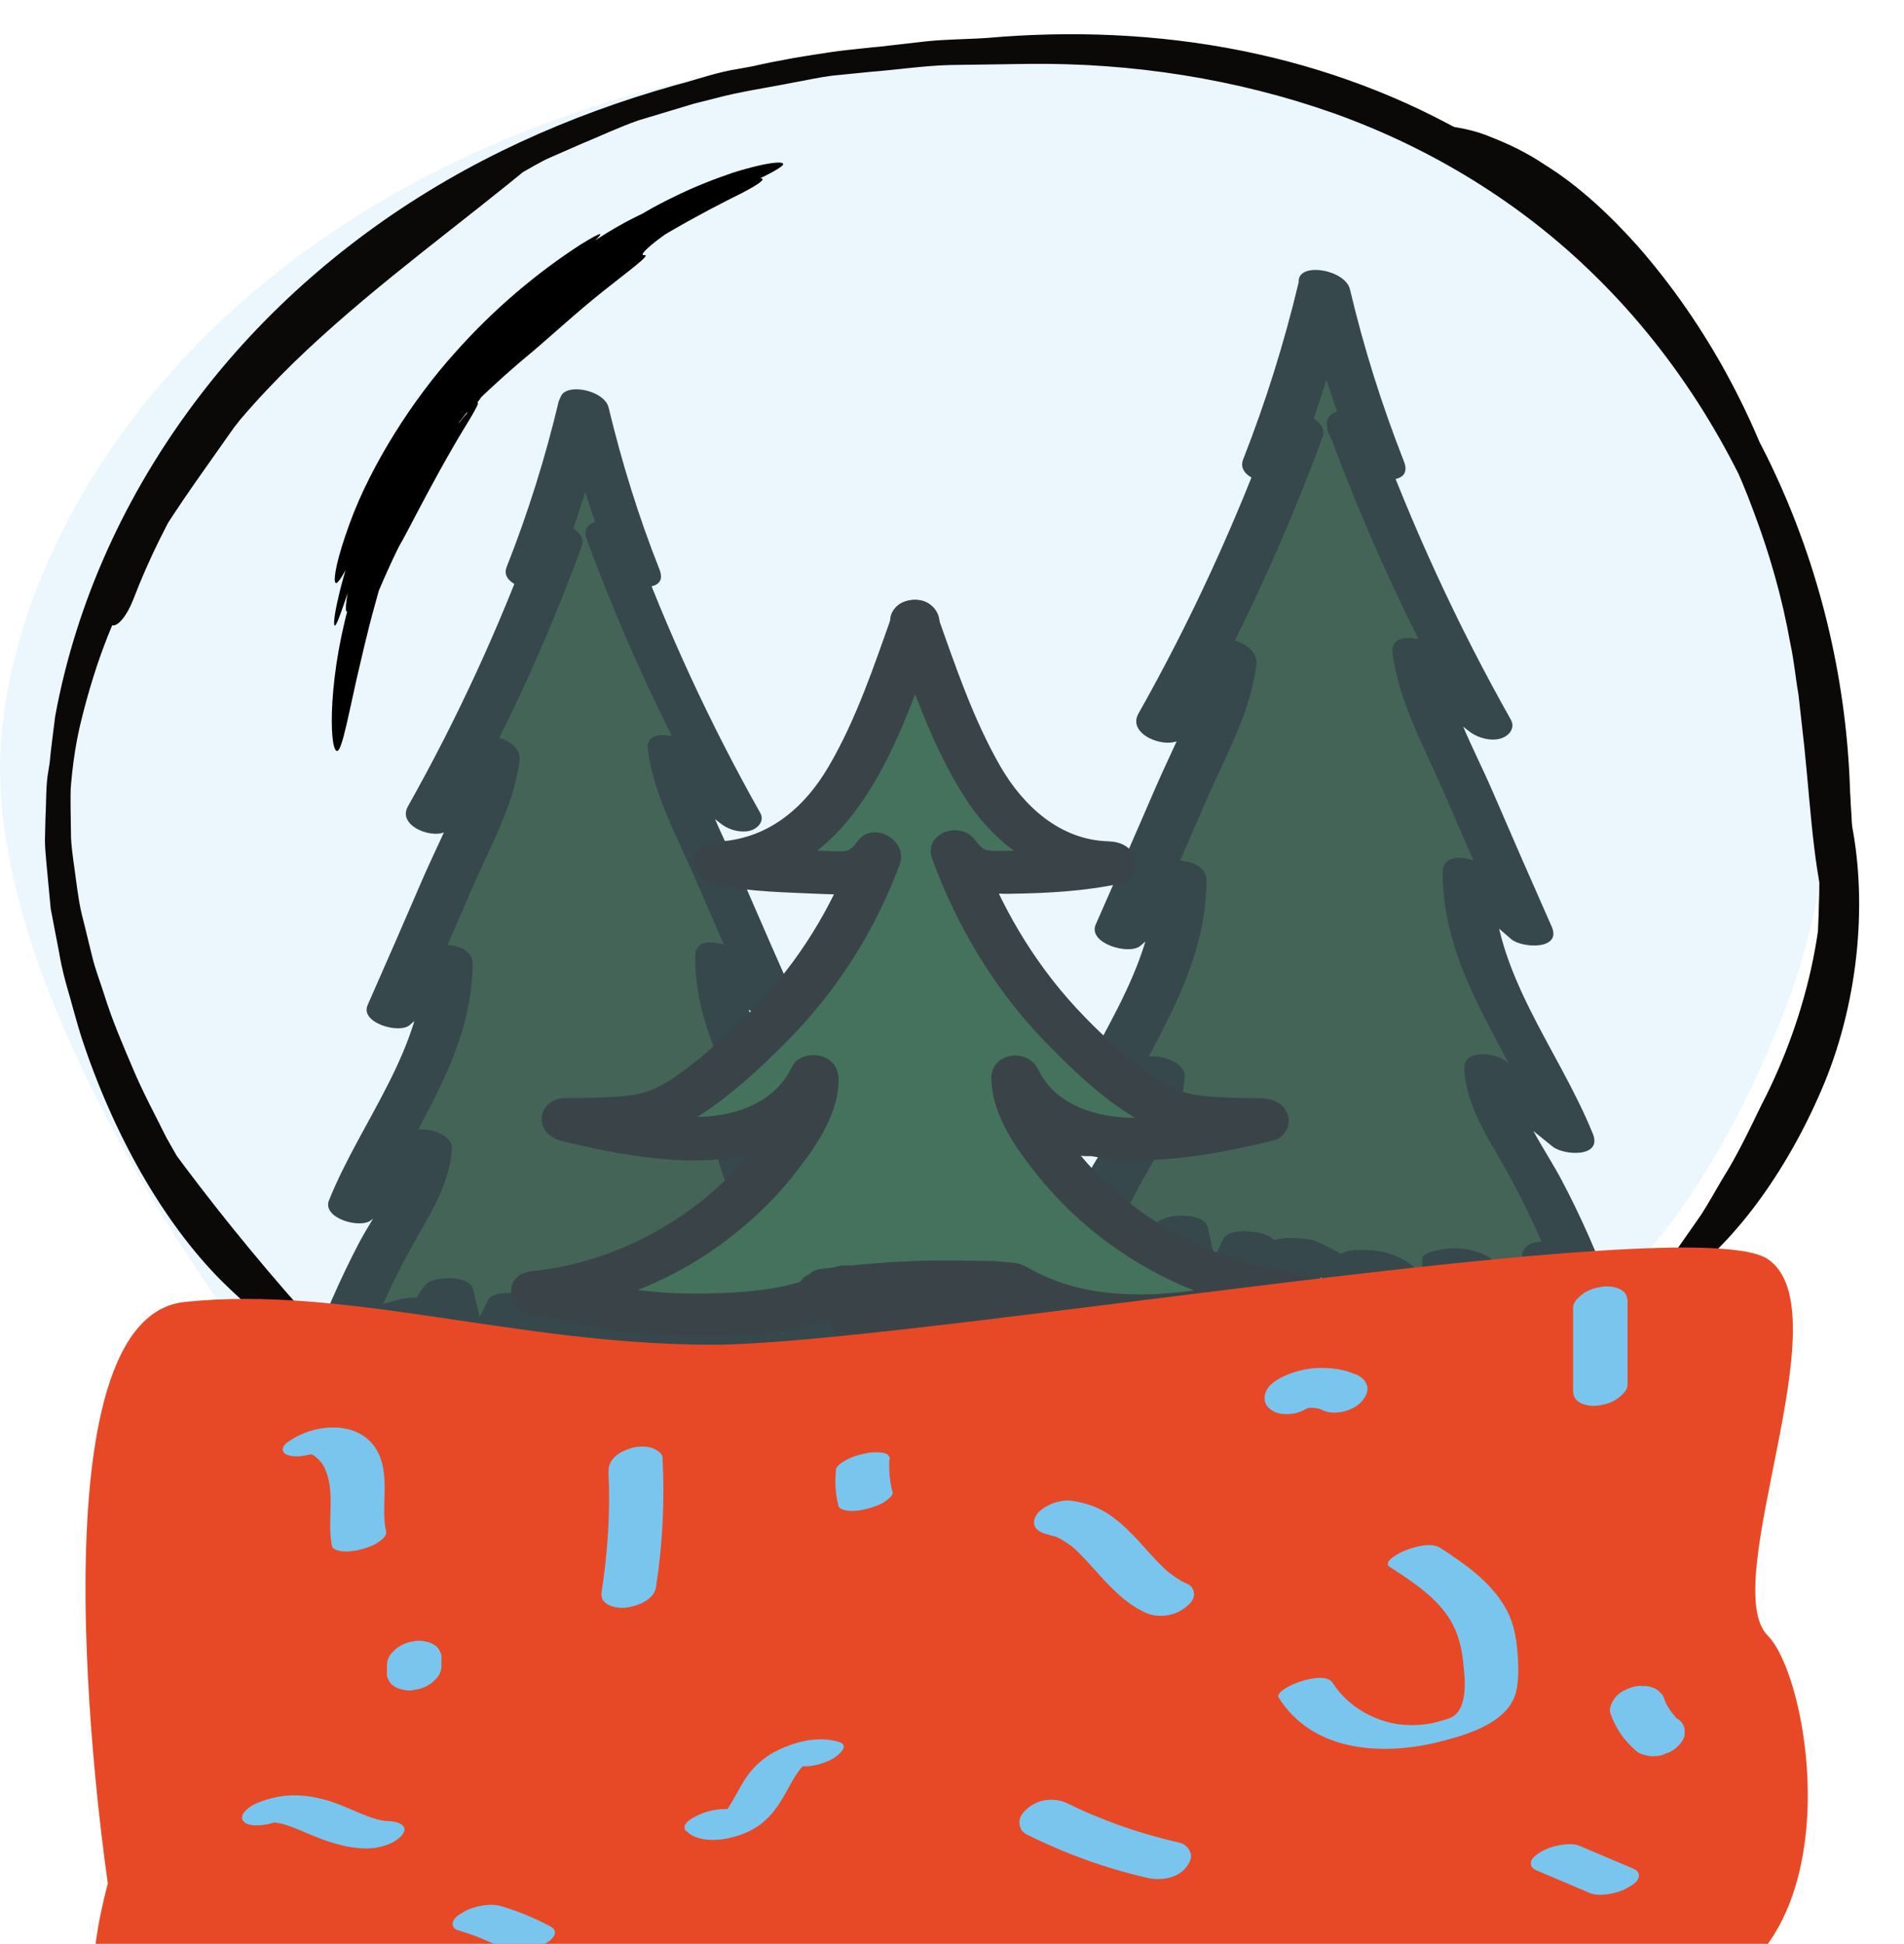 <svg width="193" height="197" viewBox="0 0 193 197" fill="none" xmlns="http://www.w3.org/2000/svg">
<g clip-path="url(#clip0_511_17778)">
<path d="M133.592 32.935L130.229 42.812L130.833 47.523L120.346 68.644L122.085 76.564L115.018 91.189L119.364 92.994L111.182 111.551H117.021L107.818 129.956L112.882 127.372L124.843 129.006L131.608 128.626L134.386 127.98L142.473 129.956H151.467L158.912 129.006L153.867 113.925L155.643 108.018L148.954 90.923L152.355 88.245L144.381 69.441L146.044 64.218L139.261 49.137L137.56 37.266L133.592 32.935Z" fill="#18351C"/>
<path d="M131.627 28.662C130.172 34.759 128.301 40.723 126.015 46.554C125.202 48.624 129.34 49.46 130.531 48.719C132.25 47.655 133.365 46.174 134.064 44.275L128.981 42.85C125.24 53.031 120.724 62.888 115.395 72.328C114.205 74.456 118.211 75.994 119.685 74.912C122.462 72.841 124.956 70.467 127.148 67.77L122.273 65.927C121.669 70.752 119.061 75.367 117.153 79.774C115.15 84.427 113.109 89.062 111.068 93.696C110.237 95.596 114.432 96.83 115.584 95.862C117.795 93.981 119.949 92.063 122.065 90.069L117.153 88.682C117.153 98.35 110.388 106.118 106.911 114.685C106.136 116.622 110.256 117.78 111.427 116.85C114.11 114.666 116.812 112.5 119.496 110.316L114.961 108.606C114.734 112.557 111.786 116.109 110.01 119.509C108.064 123.251 106.363 127.106 104.927 131.076C104.19 133.09 108.801 134.533 109.802 132.919C110.804 131.304 111.956 130.202 113.6 129.367C114.753 128.797 114.035 127.429 113.317 126.86C112.315 126.062 110.804 125.891 109.67 126.48C107.78 127.429 106.25 128.873 105.135 130.658L110.01 132.501C111.559 128.208 113.392 124.029 115.584 120.022C117.512 116.489 119.836 113.26 120.081 109.119C120.176 107.391 116.661 106.517 115.546 107.41C112.863 109.594 110.161 111.759 107.478 113.944L111.994 116.109C115.641 107.106 122.273 99.356 122.292 89.195C122.292 87.087 118.551 86.726 117.379 87.808C115.509 89.575 113.581 91.284 111.635 92.956L116.151 95.121C118.192 90.486 120.233 85.852 122.235 81.198C124.144 76.792 126.77 72.176 127.356 67.352C127.621 65.206 123.766 63.933 122.481 65.51C120.497 67.96 118.286 70.125 115.754 72.005L120.044 74.589C125.523 64.883 130.209 54.759 134.064 44.294C134.839 42.166 129.794 40.666 128.981 42.869C128.509 44.161 127.772 45.11 126.6 45.851L131.116 48.016C133.403 42.185 135.273 36.221 136.728 30.124C137.257 27.864 132.175 26.458 131.645 28.7L131.627 28.662Z" fill="#070F0B"/>
<path d="M131.815 28.927C133.308 35.176 135.216 41.312 137.578 47.276L141.679 46.003C140.507 45.281 139.94 44.426 139.468 43.135C138.731 41.141 133.629 40.875 134.612 43.553C138.41 53.866 143.001 63.876 148.406 73.449L152.506 72.176C150.012 70.315 147.82 68.188 145.855 65.757C144.986 64.693 140.866 63.762 141.15 66.155C141.754 71.037 144.362 75.69 146.289 80.154C148.349 84.902 150.427 89.651 152.506 94.399L156.606 93.126C154.679 91.493 152.771 89.803 150.938 88.055C149.879 87.067 146.233 85.966 146.233 88.454C146.252 98.54 153.035 106.441 156.644 115.368L160.744 114.096C158.061 111.911 155.359 109.746 152.676 107.562C151.637 106.707 148.292 106.251 148.425 108.36C148.67 112.5 151.259 115.9 153.148 119.433C155.284 123.403 157.098 127.524 158.628 131.741L163.484 131.323C162.105 129.12 160.329 127.448 158.005 126.271C157.06 125.796 155.303 125.549 154.547 126.537C153.791 127.524 154.925 128.626 155.756 129.063C156.965 129.671 157.891 130.601 158.609 131.741C159.29 132.824 160.65 133.45 161.935 133.317C163.069 133.203 163.9 132.501 163.465 131.323C162.01 127.296 160.291 123.365 158.288 119.585C156.493 116.185 153.791 112.842 153.545 108.853L149.294 109.651C151.977 111.835 154.679 114.001 157.362 116.185C158.496 117.116 162.445 117.344 161.463 114.912C157.967 106.27 151.353 98.673 151.334 88.91L146.629 89.309C148.765 91.322 150.957 93.278 153.186 95.178C154.282 96.109 158.345 96.299 157.287 93.905C155.284 89.385 153.3 84.845 151.334 80.287C149.369 75.728 146.799 71.341 146.214 66.592L141.509 66.991C143.72 69.707 146.233 72.119 149.048 74.209C149.879 74.817 151.202 75.158 152.204 74.817C152.978 74.551 153.621 73.772 153.148 72.936C147.744 63.363 143.153 53.373 139.355 43.04L134.498 43.458C135.198 45.357 136.482 46.953 138.202 48.016C139.355 48.719 143.323 49.308 142.302 46.744C140.073 41.065 138.24 35.252 136.841 29.326C136.331 27.199 131.135 26.458 131.683 28.814L131.815 28.927Z" fill="#070F0B"/>
<path d="M111.634 129.747C113.448 128.626 115.338 127.771 117.417 127.277L113.448 126.328C113.524 127.695 113.619 129.063 113.694 130.43C113.77 131.798 118.399 131.931 118.871 130.791C119.797 128.588 120.931 126.556 122.348 124.637L117.171 124.276C117.662 126.328 118.135 128.36 118.645 130.411C119.117 132.33 119.949 132.938 121.989 133.052C125.863 133.26 127.658 129.234 129.132 126.195L124.295 126.366C125.334 127.163 125.409 128.721 126.203 129.728C127.11 130.886 128.527 131.304 129.944 131.361C133.232 131.475 134.744 129.633 134.007 126.461L129.491 127.125C131.173 127.752 132.609 128.892 134.234 129.652C135.972 130.468 137.918 130.715 139.827 130.506C140.375 130.449 142.132 130.202 141.697 129.272C141.376 128.607 141.017 128.037 140.583 127.467L138.712 128.702C137.465 128.759 138.353 129.006 138.844 129.386C139.128 129.595 139.392 129.842 139.676 130.05C140.431 130.639 141.206 131.19 142.094 131.589C143.965 132.406 146.119 132.596 148.141 132.33C148.405 132.292 150.314 132.026 150.087 131.361C149.69 130.164 149.482 128.968 149.445 127.714L148.122 128.588C146.761 128.417 146.516 128.645 147.423 129.291L147.763 129.747C148.103 130.221 148.386 130.753 148.708 131.247C149.275 132.102 149.917 132.843 150.805 133.355C151.58 133.811 156.228 134.438 155.642 132.634C155.227 131.361 154.981 130.069 154.83 128.74L149.898 129.177C151.712 130.316 152.846 131.95 153.507 133.963C153.923 135.217 158.004 135.027 158.609 134.039C159.327 132.881 159.233 131.817 159.554 130.563L159.176 131.076L159.403 130.867L155.246 131.019C155.246 131.019 155.812 132.425 155.888 132.615C156.398 133.754 160.933 133.868 161.084 132.425C161.217 131.171 161.198 129.956 161.065 128.702C160.876 127.125 155.624 127.296 155.775 128.626C155.926 129.88 155.926 131.095 155.794 132.349L160.99 132.159C160.48 131 160.253 130.088 159.006 129.633C157.985 129.253 155.775 128.949 154.849 129.785C153.81 130.715 154.244 132.235 153.507 133.431L158.609 133.507C157.853 131.266 156.455 129.462 154.471 128.208C153.81 127.79 149.369 127.087 149.539 128.645C149.709 130.202 150.068 131.627 150.541 133.108L155.378 132.387C153.677 131.38 153.148 129.234 151.674 127.961C150.011 126.518 147.574 126.233 145.477 126.765C145.099 126.86 144.135 127.068 144.154 127.638C144.192 128.911 144.399 130.088 144.796 131.285L146.743 130.316C145.212 130.525 143.776 128.588 142.548 127.828C140.923 126.822 139.184 126.594 137.295 126.689C136.936 126.689 134.782 127.106 135.424 127.923C135.878 128.493 136.237 129.082 136.539 129.728L138.41 128.493C138.939 128.436 137.975 128.284 137.729 128.151C137.181 127.866 136.652 127.524 136.123 127.201C135.178 126.632 134.234 126.119 133.194 125.72C132.646 125.511 128.357 125.017 128.678 126.385C128.811 126.917 128.962 127.486 128.962 128.056C128.962 128.569 128.414 129.367 129.226 129.329L131.796 129.633C130.889 129.31 130.625 127.999 130.266 127.239C129.907 126.48 129.51 125.929 128.829 125.397C127.979 124.751 124.597 124.333 123.992 125.568C123.123 127.372 121.819 130.449 120.024 131.475L123.01 131.038L122.556 130.981L124.389 131.741C123.652 130.829 123.558 129.215 123.293 128.094C122.991 126.841 122.688 125.606 122.405 124.352C122.046 122.833 118.002 122.928 117.228 123.991C115.829 125.91 114.677 127.942 113.751 130.145L118.928 130.506L118.683 126.404C118.607 125.074 115.489 125.264 114.714 125.454C111.975 126.119 109.424 127.163 107.024 128.645C106.004 129.272 107.383 129.918 107.95 130.069C109.027 130.373 110.576 130.373 111.578 129.747H111.634Z" fill="#070F0B"/>
<path d="M58.502 44.616L55.327 53.923L55.913 58.349L46.031 78.254L47.656 85.719L41.004 99.49L45.105 101.199L37.395 118.654H42.894L34.221 135.996L38.982 133.564L50.263 135.103L56.631 134.761L59.257 134.153L66.872 135.996H75.338L82.348 135.103L77.586 120.914L79.268 115.33L72.957 99.243L76.169 96.716L68.667 78.995L70.217 74.095L63.849 59.887L62.224 48.7L58.502 44.616Z" fill="#18351C"/>
<path d="M56.65 40.609C55.289 46.345 53.532 51.967 51.359 57.456C50.584 59.394 54.496 60.191 55.611 59.489C57.217 58.482 58.294 57.095 58.936 55.31L54.137 53.961C50.622 63.553 46.352 72.841 41.344 81.73C40.211 83.725 44.009 85.187 45.388 84.162C47.996 82.224 50.358 79.964 52.417 77.438L47.826 75.709C47.259 80.249 44.803 84.598 42.989 88.739C41.099 93.127 39.19 97.495 37.263 101.864C36.469 103.649 40.438 104.808 41.515 103.896C43.593 102.13 45.634 100.306 47.618 98.445L42.989 97.153C42.989 106.251 36.602 113.564 33.352 121.636C32.615 123.46 36.507 124.561 37.603 123.669C40.135 121.617 42.667 119.566 45.199 117.515L40.929 115.919C40.702 119.642 37.924 122.985 36.281 126.176C34.448 129.709 32.86 133.336 31.5 137.078C30.82 138.978 35.147 140.345 36.092 138.807C37.036 137.268 38.132 136.242 39.682 135.464C40.759 134.913 40.097 133.64 39.417 133.108C38.472 132.368 37.055 132.197 35.978 132.748C34.202 133.64 32.766 135.008 31.708 136.698L36.299 138.427C37.773 134.381 39.493 130.449 41.552 126.67C43.366 123.346 45.558 120.307 45.804 116.394C45.898 114.779 42.573 113.944 41.533 114.798C39.002 116.85 36.469 118.901 33.938 120.952L38.189 122.985C41.628 114.495 47.882 107.22 47.901 97.628C47.901 95.653 44.368 95.292 43.272 96.337C41.515 98.008 39.701 99.622 37.849 101.18L42.1 103.212C44.028 98.844 45.936 94.475 47.826 90.088C49.621 85.928 52.096 81.597 52.663 77.058C52.909 75.044 49.281 73.829 48.071 75.329C46.201 77.628 44.122 79.679 41.741 81.445L45.785 83.877C50.944 74.741 55.365 65.206 58.974 55.348C59.711 53.354 54.949 51.929 54.175 53.999C53.721 55.215 53.041 56.127 51.926 56.791L56.178 58.824C58.332 53.335 60.108 47.712 61.468 41.976C61.979 39.849 57.179 38.519 56.669 40.628L56.65 40.609Z" fill="#070F0B"/>
<path d="M56.82 40.837C58.218 46.725 60.032 52.499 62.243 58.121L66.116 56.924C65.02 56.241 64.472 55.443 64.038 54.227C63.339 52.347 58.539 52.1 59.465 54.626C63.036 64.351 67.382 73.753 72.465 82.775L76.339 81.578C73.977 79.831 71.936 77.818 70.085 75.538C69.272 74.532 65.379 73.658 65.663 75.918C66.23 80.515 68.686 84.883 70.5 89.1C72.427 93.582 74.393 98.046 76.358 102.51L80.231 101.313C78.417 99.774 76.622 98.179 74.884 96.546C73.882 95.615 70.462 94.589 70.462 96.925C70.462 106.422 76.868 113.868 80.269 122.282L84.143 121.085C81.611 119.034 79.079 116.983 76.547 114.931C75.564 114.134 72.427 113.697 72.541 115.691C72.768 119.585 75.205 122.795 76.981 126.119C78.984 129.861 80.685 133.735 82.14 137.724L86.713 137.325C85.409 135.236 83.746 133.678 81.554 132.577C80.647 132.121 79.003 131.912 78.304 132.824C77.605 133.735 78.644 134.799 79.457 135.198C80.59 135.768 81.478 136.641 82.159 137.724C82.801 138.75 84.086 139.319 85.277 139.206C86.335 139.092 87.128 138.427 86.731 137.325C85.352 133.526 83.746 129.842 81.856 126.271C80.156 123.061 77.624 119.908 77.397 116.166L73.391 116.926C75.923 118.977 78.455 121.028 80.987 123.08C82.064 123.954 85.787 124.162 84.861 121.883C81.573 113.754 75.338 106.574 75.319 97.4L70.897 97.78C72.919 99.679 74.96 101.522 77.076 103.307C78.115 104.181 81.932 104.352 80.95 102.111C79.06 97.837 77.189 93.563 75.338 89.29C73.486 85.016 71.067 80.876 70.519 76.393L66.097 76.773C68.176 79.337 70.557 81.597 73.202 83.573C73.977 84.142 75.224 84.465 76.169 84.142C76.887 83.896 77.51 83.155 77.057 82.376C71.974 73.354 67.628 63.952 64.057 54.227L59.484 54.626C60.145 56.412 61.355 57.912 62.98 58.919C64.057 59.584 67.798 60.134 66.853 57.722C64.737 52.385 63.036 46.896 61.695 41.312C61.222 39.298 56.309 38.614 56.839 40.837H56.82Z" fill="#070F0B"/>
<path d="M37.829 135.787C39.53 134.742 41.325 133.925 43.271 133.45L39.549 132.558C39.624 133.849 39.7 135.141 39.794 136.432C39.889 137.724 44.235 137.857 44.67 136.774C45.539 134.704 46.616 132.786 47.938 130.981L43.063 130.639C43.517 132.558 43.971 134.495 44.443 136.413C44.896 138.237 45.671 138.788 47.58 138.902C51.226 139.111 52.908 135.293 54.306 132.444L49.752 132.596C50.735 133.355 50.811 134.818 51.548 135.768C52.398 136.869 53.739 137.268 55.062 137.306C58.161 137.42 59.578 135.673 58.879 132.691L54.628 133.317C56.215 133.925 57.556 134.989 59.106 135.692C60.75 136.451 62.583 136.698 64.359 136.489C64.869 136.432 66.532 136.204 66.116 135.312C65.814 134.685 65.493 134.153 65.058 133.602L63.301 134.78C62.129 134.837 62.961 135.065 63.433 135.426C63.697 135.635 63.962 135.844 64.208 136.053C64.926 136.622 65.644 137.135 66.475 137.496C68.251 138.275 70.273 138.446 72.163 138.199C72.427 138.161 74.204 137.914 73.996 137.287C73.618 136.147 73.429 135.046 73.391 133.849L72.144 134.666C70.859 134.495 70.632 134.723 71.483 135.331L71.804 135.768C72.125 136.223 72.389 136.717 72.692 137.173C73.221 137.971 73.826 138.674 74.676 139.168C75.394 139.604 79.797 140.193 79.23 138.484C78.833 137.287 78.606 136.053 78.455 134.799L73.807 135.217C75.507 136.28 76.584 137.838 77.208 139.718C77.605 140.896 81.441 140.725 82.007 139.794C82.688 138.693 82.593 137.705 82.895 136.508L82.555 137.002L82.763 136.812L78.852 136.945C78.852 136.945 79.381 138.275 79.457 138.446C79.929 139.509 84.218 139.623 84.35 138.256C84.464 137.078 84.464 135.939 84.332 134.761C84.162 133.279 79.211 133.431 79.362 134.685C79.494 135.863 79.513 137.002 79.381 138.18L84.275 137.99C83.784 136.907 83.576 136.053 82.404 135.616C81.441 135.274 79.362 134.97 78.493 135.749C77.51 136.622 77.926 138.066 77.227 139.187L82.026 139.262C81.327 137.154 80.004 135.464 78.134 134.286C77.51 133.887 73.315 133.222 73.485 134.704C73.656 136.185 73.977 137.515 74.43 138.902L78.984 138.218C77.378 137.268 76.887 135.255 75.488 134.039C73.92 132.672 71.615 132.406 69.668 132.919C69.309 133.014 68.403 133.203 68.421 133.735C68.459 134.932 68.648 136.034 69.026 137.173L70.859 136.261C69.423 136.451 68.062 134.628 66.91 133.906C65.379 132.957 63.735 132.748 61.959 132.843C61.619 132.843 59.597 133.241 60.202 134.02C60.636 134.552 60.958 135.103 61.26 135.73L63.017 134.552C63.527 134.495 62.62 134.343 62.375 134.229C61.865 133.963 61.373 133.64 60.863 133.336C59.975 132.805 59.087 132.311 58.104 131.95C57.575 131.76 53.55 131.285 53.853 132.577C53.966 133.09 54.117 133.621 54.117 134.134C54.117 134.609 53.607 135.369 54.363 135.331L56.782 135.616C55.913 135.312 55.686 134.077 55.346 133.355C55.005 132.634 54.628 132.121 54.004 131.627C53.21 131.019 50.017 130.62 49.45 131.779C48.619 133.469 47.41 136.375 45.709 137.344L48.524 136.945L48.109 136.888L49.828 137.591C49.129 136.736 49.053 135.198 48.789 134.153C48.505 132.976 48.222 131.798 47.938 130.62C47.598 129.196 43.8 129.272 43.063 130.278C41.741 132.083 40.664 134.001 39.794 136.072L44.67 136.413C44.594 135.122 44.518 133.83 44.424 132.539C44.33 131.247 41.419 131.456 40.702 131.646C38.132 132.273 35.732 133.241 33.465 134.647C32.501 135.236 33.805 135.844 34.334 135.996C35.354 136.28 36.809 136.28 37.735 135.692L37.829 135.787Z" fill="#070F0B"/>
<path d="M91.796 66.516L86.826 77.628L75.772 86.042L83.784 87.751L86.883 90.144L84.842 97.685L73.902 107.771L63.736 113.26L58.029 114.59L78.304 115.102L77.832 118.464L66.57 127.391L59.106 130.202L62.337 132.691L78.644 131.627L92.797 130.696L107.536 132.235L125.789 131.475V128.835L113.299 123.878L104.021 113.184L112.732 116.223C112.732 116.223 120.725 114.969 120.801 114.95C120.876 114.931 113.507 109.404 113.507 109.404L97.842 89.024C97.842 89.024 104.229 88.777 104.494 88.853C104.758 88.929 110.314 87.922 110.314 87.922L100.941 81.255L91.777 66.535L91.796 66.516Z" fill="#1B4922"/>
<path d="M90.529 62.053C88.64 67.333 86.845 72.822 83.992 77.684C81.46 82.015 77.662 85.149 72.503 85.301C71.388 85.339 70.349 86.251 70.368 87.39C70.368 88.606 71.35 89.423 72.484 89.651C76.112 90.41 79.664 90.429 83.33 90.6C86.278 90.733 88.904 90.638 90.888 88.093L86.656 85.7C84.369 91.93 80.968 97.476 76.358 102.225C74.015 104.637 71.483 106.954 68.762 108.91C67.25 109.993 65.682 110.81 63.811 111.019C61.581 111.285 59.295 111.247 57.046 111.304C55.931 111.342 54.892 112.253 54.911 113.393C54.911 114.646 55.894 115.387 57.028 115.653C65.852 117.799 79.948 120.383 84.861 110.069L80.118 108.701C80.061 111.759 78.039 114.438 76.188 116.698C74.336 118.958 72.22 120.971 69.858 122.662C65.134 126.062 59.654 128.246 53.872 128.835C51.019 129.139 51.227 132.615 53.834 133.184C59.937 134.514 66.003 135.635 72.276 135.464C77.284 135.312 82.763 134.761 87.204 132.235C88.3 131.608 88.47 130.107 87.695 129.177C86.864 128.151 85.333 127.98 84.218 128.607C80.458 130.753 75.526 131 71.294 131.095C65.606 131.228 60.07 130.088 54.533 128.873L54.495 133.222C61.203 132.52 67.704 130.05 73.145 126.062C75.847 124.067 78.342 121.769 80.42 119.129C82.499 116.489 84.955 113.127 85.012 109.499C85.031 108.303 84.407 107.353 83.217 107.03C82.14 106.745 80.798 107.03 80.269 108.132C78.644 111.531 75.035 112.956 71.483 113.165C66.891 113.45 62.11 112.386 57.689 111.304L57.651 115.653C62.337 115.501 66.929 115.653 71.01 112.994C74.166 110.943 77.057 108.265 79.721 105.586C84.823 100.458 88.697 94.361 91.21 87.58C92.079 85.206 88.583 83.136 86.977 85.187C86.713 85.548 86.429 85.909 86.032 86.137C85.881 86.213 85.654 86.251 85.428 86.27C84.407 86.327 83.463 86.194 82.31 86.175C79.211 86.099 76.225 85.928 73.164 85.301L73.126 89.651C86.769 89.271 91.248 74.626 95.083 63.952C95.518 62.736 95.008 61.521 93.798 61.008C92.778 60.571 90.964 60.799 90.529 62.034V62.053Z" fill="#0D0A07"/>
<path d="M90.378 63.762C92.494 69.669 94.516 75.804 97.974 81.085C101.432 86.365 106.704 89.518 112.996 89.689L111.73 85.434C108.763 86.061 105.759 86.213 102.736 86.213C101.791 86.213 100.865 86.27 100.204 86.175C100.053 86.156 99.788 86.08 99.713 86.023C99.335 85.776 99.07 85.434 98.787 85.073C97.275 83.117 93.534 84.446 94.497 87.067C97.029 93.943 100.808 100.268 105.91 105.549C108.575 108.303 111.541 111.133 114.81 113.146C116.737 114.343 118.797 115.14 121.046 115.406C123.502 115.691 126.015 115.653 128.491 115.729L127.225 111.475C122.935 112.519 118.249 113.545 113.827 113.241C110.407 113.013 106.817 111.684 105.249 108.398C104.153 106.118 100.43 106.669 100.487 109.328C100.563 112.956 102.887 116.242 105.06 118.977C107.233 121.712 109.633 123.972 112.335 125.967C117.777 129.975 124.277 132.558 131.004 133.241L130.418 129.006C122.009 130.848 112.127 133.052 104.172 128.455C103.076 127.828 101.621 127.657 100.676 128.683C99.882 129.557 99.996 131.171 101.073 131.779C110.823 137.401 121.858 135.407 132.27 133.127C134.745 132.577 133.857 129.12 131.684 128.892C125.921 128.284 120.422 126.214 115.717 122.833C113.412 121.18 111.314 119.243 109.5 117.059C107.686 114.874 105.476 112.044 105.419 108.929L100.657 109.86C105.721 120.478 120.025 117.762 129.114 115.577C130.191 115.311 130.871 114.096 130.55 113.032C130.172 111.816 129.038 111.342 127.848 111.304C125.826 111.247 123.767 111.285 121.745 111.038C119.874 110.829 118.344 110.145 116.813 109.043C114.035 107.049 111.447 104.694 109.122 102.187C104.644 97.343 101.394 91.721 99.108 85.529L94.819 87.523C96.784 90.069 99.297 90.619 102.339 90.581C106.175 90.524 109.859 90.335 113.62 89.537C114.716 89.309 115.377 88.017 115.056 86.992C114.678 85.776 113.544 85.301 112.354 85.263C107.479 85.13 103.756 81.73 101.413 77.685C98.635 72.86 96.84 67.466 94.97 62.224C94.025 59.602 89.339 60.818 90.378 63.724V63.762Z" fill="#0D0A07"/>
<path d="M84.578 132.9H83.803C83.671 132.862 83.538 132.786 83.406 132.729C83.368 132.729 83.444 132.634 83.557 132.919C83.69 133.241 83.879 133.583 84.03 133.906C84.445 134.818 84.805 135.768 85.107 136.717C85.39 137.591 85.522 138.617 85.995 139.395C86.788 140.706 88.149 140.972 89.566 140.972C94.101 140.972 98.636 140.972 103.171 140.972C104.343 140.972 105.533 140.193 105.457 138.902L104.966 131.228C104.872 129.709 104.21 128.417 102.604 128.037C101.338 127.733 99.883 127.809 98.579 127.771C93.421 127.619 88.281 127.942 83.161 128.607C81.29 128.854 81.139 131 82.329 132.083C84.748 134.343 87.488 136.28 90.398 137.838C91.135 138.237 91.928 138.674 92.741 138.883C93.761 139.13 94.763 139.016 95.802 138.883C97.427 138.693 99.146 138.636 100.752 138.313C102.888 137.876 102.982 135.787 102.963 133.982C102.944 131.969 102.302 130.032 100.11 129.595C98.353 129.234 96.369 129.481 94.592 129.481C92.816 129.481 91.002 129.481 89.207 129.519C87.412 129.557 85.995 131.741 87.733 133.071C89.358 134.286 91.021 135.939 92.967 136.622C94.026 137.002 95.121 137.021 96.199 136.793C96.595 136.717 96.973 136.584 97.37 136.489C97.559 136.432 97.748 136.375 97.956 136.356C99.09 136.622 100.563 136.185 100.866 134.932C101.168 133.678 100.053 132.596 98.938 132.33C98.013 132.121 97.124 132.121 96.218 132.311C95.821 132.387 95.443 132.52 95.046 132.615C95.046 132.615 94.233 132.729 94.536 132.786C94.309 132.748 93.61 132.14 93.27 131.874C92.533 131.304 91.777 130.753 91.04 130.183L89.566 133.735C91.305 133.716 93.024 133.697 94.763 133.697C95.594 133.697 96.425 133.697 97.257 133.697C97.635 133.697 98.031 133.697 98.409 133.697C98.674 133.697 98.919 133.697 99.184 133.697C99.77 133.735 99.694 133.697 98.957 133.526L98.013 132.748L97.937 132.444C97.975 132.634 97.994 132.805 98.013 132.995C98.05 133.298 98.069 133.602 98.069 133.925C98.069 134.172 98.069 134.419 98.069 134.666C98.069 134.818 97.861 135.369 98.069 135.065L98.901 134.324C99.449 134.039 98.542 134.324 98.372 134.324C97.994 134.362 97.616 134.419 97.257 134.457C96.501 134.552 95.764 134.628 95.008 134.723C94.687 134.761 94.215 134.875 93.893 134.856C93.648 134.837 93.818 134.856 93.893 134.856C93.289 134.685 92.665 134.229 92.117 133.925C89.793 132.615 87.658 131 85.712 129.177L84.88 132.653C87.695 132.292 90.53 132.064 93.383 131.969C94.819 131.931 96.236 131.912 97.672 131.931C98.39 131.931 99.109 131.95 99.808 131.988C100.204 131.988 100.582 132.026 100.979 132.045H101.376C101.905 132.121 101.905 132.083 101.338 131.95L100.11 130.677C100.11 130.506 100.11 130.525 100.11 130.772L100.148 131.361L100.204 132.349L100.337 134.514L100.62 138.845L102.907 136.774C100.469 136.774 98.031 136.774 95.613 136.774C94.422 136.774 93.251 136.774 92.06 136.774C91.475 136.774 90.87 136.774 90.284 136.774H89.491C89.302 136.774 89.094 136.774 88.905 136.774C88.64 136.774 88.64 136.774 88.905 136.774L90.058 137.344L89.925 137.192L90.624 138.123C90.171 137.154 90.001 136.015 89.642 135.008C89.283 134.001 88.867 132.957 88.376 131.988C87.148 129.595 84.597 127.885 81.913 129.196C80.817 129.728 80.515 131.076 81.233 132.045C81.951 133.014 83.52 133.431 84.653 132.881L84.578 132.9Z" fill="#0D0A07"/>
<path opacity="0.27" d="M29.062 141.314C29.062 141.314 -2.437 102.585 0.151 74.399C2.74 46.212 32.576 5.869 101.564 4.141C170.552 2.412 197.743 60.514 180.491 103.459C163.239 146.385 138.977 139.452 138.977 139.452L29.062 141.314Z" fill="#B8E2FA"/>
<path d="M27.116 129.443C25.038 128.379 22.676 125.055 20.805 122.016C19.407 119.87 18.178 117.572 16.875 115.311C15.722 112.975 14.456 110.658 13.436 108.208C12.415 105.814 11.376 103.402 10.582 100.857C10.186 99.585 9.694 98.35 9.373 97.058L8.409 93.127C8.05 91.816 7.88 90.448 7.691 89.081C7.521 87.713 7.276 86.346 7.2 84.94C7.181 82.129 7.011 79.223 7.446 76.488C7.956 70.828 9.581 65.453 11.47 60.21C13.606 55.082 16.1 50.087 19.256 45.566C25.453 36.43 33.522 28.738 42.573 22.831C51.832 16.828 61.997 12.498 72.466 9.972C75.054 9.269 77.737 8.908 80.364 8.376C81.687 8.148 82.99 7.844 84.313 7.673L88.3 7.275C90.964 7.066 93.591 6.667 96.236 6.591L104.172 6.477C114.754 6.344 125.354 7.996 135.237 11.491C145.1 15.024 154.17 20.57 161.596 27.864C170.005 36.069 176.278 46.307 180.227 57.399C184.195 68.492 185.896 80.382 185.348 92.272L187.408 89.024C185.896 85.681 185.707 79.603 185.14 74.532C184.328 67.162 183.024 59.697 180.568 52.67C175.163 37.019 164.336 22.887 149.616 14.131C142.323 9.82 134.235 6.819 125.902 5.147C117.418 3.438 108.613 3.096 100.167 3.837C98.05 3.989 95.915 3.97 93.818 4.198C91.72 4.445 89.604 4.672 87.507 4.919C83.274 5.223 79.136 6.23 74.903 6.971C72.768 7.294 70.727 8.015 68.649 8.604C66.589 9.25 64.492 9.801 62.47 10.579C58.483 12.308 54.364 13.809 50.603 16.126C33.125 25.547 18.707 41.122 11.281 59.925L13.473 60.799C16.875 51.017 23.658 42.451 31.122 35.461C38.661 28.415 46.749 22.66 54.307 16.373C56.31 14.701 54.704 13.524 51.907 15.176C41.307 21.102 31.821 29.137 24.282 38.709C23.375 39.906 22.373 40.989 21.542 42.185C20.692 43.382 19.86 44.54 19.01 45.737L17.725 47.484C17.309 48.073 16.95 48.7 16.553 49.308C15.76 50.505 14.966 51.72 14.135 52.974C13.266 54.151 12.68 55.5 11.943 56.772C11.263 58.064 10.488 59.337 9.902 60.704C8.787 63.458 7.502 66.174 6.765 69.194C6.388 70.638 5.896 72.043 5.651 73.544L4.914 78.064C4.63 79.565 4.706 81.198 4.611 82.775L4.555 85.168C4.555 85.966 4.649 86.707 4.706 87.485L5.14 92.101L5.991 96.526C6.236 98.027 6.614 99.451 7.03 100.857C7.427 102.263 7.805 103.687 8.239 105.074C11.489 114.969 16.516 123.84 22.43 129.785C27.759 135.103 33.597 138.598 39.266 145.606L39.757 142.51C29.705 132.387 20.446 121.256 12.434 109.404C11.508 107.942 10.809 108.113 10.582 109.043C10.337 109.974 10.62 111.665 11.678 113.089C15.816 119.034 20.276 124.751 24.981 130.259C29.667 135.768 34.618 141.143 39.776 146.119C40.74 147.05 41.552 146.917 41.666 146.214C41.779 145.417 41.174 144.163 40.267 143.023C35.166 136.622 30.007 132.805 25.17 128.398C22.751 126.195 20.37 123.688 18.141 120.421C15.59 116.603 13.322 112.139 11.622 107.448C9.732 102.604 8.523 97.4 7.616 92.139C6.784 86.175 6.747 79.679 8.05 73.791C9.392 68.093 11.3 62.642 14.154 57.836C16.931 52.689 20.314 48.206 23.696 43.363C27.626 38.291 31.727 33.277 36.602 29.061L40.419 25.718L44.519 22.736C47.183 20.627 50.169 19.032 53.06 17.284L50.622 16.107C49.092 17.55 47.316 18.747 45.634 20.228C43.952 21.691 42.176 23.096 40.343 24.464C36.866 27.446 33.125 30.295 29.875 33.486C22.09 40.723 15.023 49.384 11.3 59.925C10.734 61.559 10.696 63.135 11.319 63.363C11.943 63.572 12.869 62.376 13.492 60.799C19.936 44.009 32.539 30.257 47.353 20.646L52.984 17.455C53.929 16.942 54.836 16.354 55.837 15.936L58.785 14.644C60.769 13.828 62.715 12.897 64.737 12.194C66.778 11.586 68.819 10.959 70.859 10.352C71.899 10.067 72.938 9.725 73.996 9.497L77.189 8.889L83.538 7.711C85.674 7.427 87.809 7.256 89.944 7.009C92.079 6.819 94.196 6.42 96.369 6.363L102.68 6.04C104.777 5.945 106.875 5.736 108.991 5.831C111.107 5.869 113.223 5.85 115.321 6.078L118.476 6.325C119.535 6.439 120.574 6.61 121.613 6.762C130.135 8.034 138.449 10.617 145.932 14.739C149.673 16.677 153.112 19.127 156.4 21.71C159.631 24.369 162.617 27.275 165.319 30.447C170.647 36.81 174.88 44.028 177.714 51.72C179.377 56.108 180.662 60.609 181.475 65.206C181.852 66.915 182.004 68.682 182.306 70.41C182.495 72.157 182.703 73.905 182.892 75.652C183.61 82.585 183.893 89.48 185.65 94.095C186.274 95.862 187.805 93.317 187.786 90.866C188.107 79.831 186.557 68.834 183.1 58.482C179.642 48.13 174.332 38.386 167.095 30.162C159.858 21.976 150.769 15.366 140.66 11.035C135.596 8.889 130.324 7.218 124.939 6.078C119.554 5.033 114.074 4.255 108.594 4.122C97.899 4.008 87.053 4.293 76.339 6.705C65.644 8.946 55.025 12.631 45.256 18.291C35.506 23.932 26.644 31.549 19.728 40.799C12.812 50.03 7.748 60.856 5.594 72.594C5.178 75.918 4.687 79.204 4.857 82.699L4.895 85.282C4.952 86.118 5.084 86.935 5.178 87.77C5.424 89.404 5.556 91.094 5.915 92.671C7.219 99.053 9.411 104.941 11.867 110.544C14.38 115.862 17.158 121.028 20.295 125.701C22.902 129.652 25.945 133.222 28.684 134.514C30.782 135.502 29.232 130.449 27.135 129.424L27.116 129.443Z" fill="#0A0907"/>
<path d="M181.059 52.252C178.055 42.451 173.066 33.03 166.056 24.996C163.392 22.014 160.179 18.918 156.589 16.695C154.851 15.518 152.999 14.625 151.204 13.922C149.447 13.163 147.633 12.859 146.008 12.688C143.835 12.498 144.912 14.264 147.047 15.461C156.495 20.931 164.828 28.32 171.063 37.266C177.337 46.174 181.645 56.45 183.723 67.143C185.821 77.78 185.707 88.853 183.402 99.451C182.306 104.675 180.549 109.784 178.187 114.533C175.92 119.3 173.104 123.707 170.081 127.828C166.509 132.406 162.428 136.546 157.78 139.224C155.493 140.63 153.018 141.485 150.637 141.96C148.275 142.434 145.819 142.32 143.948 141.713C143.778 141.96 143.627 142.207 143.514 142.472C143.154 142.662 142.795 142.947 142.493 143.175C142.266 143.327 142.04 143.536 141.832 143.726C142.021 143.745 142.229 143.764 142.418 143.821C142.682 143.897 142.947 143.916 143.211 144.011C145.365 144.581 148.048 144.6 150.562 144.087C151.846 143.897 153.075 143.422 154.36 143.023C155.569 142.472 156.835 141.979 158.006 141.276C162.711 138.541 166.925 134.59 170.402 130.088C171.385 129.006 172.103 127.752 172.953 126.575C173.747 125.359 174.691 124.219 175.372 122.928C176.789 120.402 178.414 117.913 179.623 115.254C182.212 110.24 184.479 104.884 185.764 99.186C187.257 92.88 187.616 86.175 186.633 80.097C186.425 78.539 185.707 77.894 185.216 78.064C184.687 78.235 184.309 79.223 184.328 80.951C184.498 86.118 184.479 91.284 184.177 96.337C183.969 99.053 185.556 99.698 186.425 96.735C187.578 92.462 187.956 87.979 187.71 83.554C186.973 84.332 186.218 85.092 185.462 85.833C186.123 89.252 186.161 92.994 185.802 96.849C185.33 100.667 184.479 104.58 183.005 108.189C182.344 110.031 181.456 111.721 180.568 113.374C179.661 115.007 178.811 116.641 177.771 118.084C175.655 120.952 173.595 123.536 171.196 125.302C170.024 126.195 169.382 127.79 169.098 128.835C168.853 129.899 169.193 130.582 170.44 129.747C176.146 125.644 181.437 118.198 184.952 109.708C188.504 101.009 189.317 90.98 187.559 82.832C186.803 79.698 185.197 81.939 185.348 85.13C185.424 86.745 185.424 88.378 185.235 89.993C185.159 90.809 185.046 91.607 184.933 92.405C184.782 93.203 184.593 93.981 184.404 94.76L186.652 95.102C186.86 90.41 186.879 85.7 186.671 80.895L184.366 81.73C185.84 91.854 183.27 102.87 178.565 111.949C177.318 114.514 176.108 117.078 174.597 119.471C173.879 120.687 173.199 121.921 172.443 123.099L170.043 126.537C166.755 130.981 163.07 135.122 158.762 137.99C156.325 139.547 153.812 140.839 151.242 141.523C148.71 142.15 146.008 142.301 143.929 141.751C143.797 141.713 143.702 141.713 143.665 141.713C143.325 141.618 142.984 141.618 142.663 141.58C142.323 141.523 141.964 141.523 141.662 141.523C141.416 141.542 141.189 141.58 140.963 141.618C140.811 141.656 140.698 141.694 140.585 141.732C140.358 141.808 140.15 141.903 139.98 141.998C139.64 142.188 139.451 142.434 139.432 142.662C139.394 142.89 139.527 143.118 139.848 143.308C139.999 143.403 140.207 143.498 140.471 143.574C140.717 143.65 141.019 143.707 141.567 143.745C141.643 143.745 141.718 143.764 141.794 143.783C141.983 143.821 142.191 143.84 142.38 143.897C142.644 143.973 142.909 144.011 143.173 144.106C145.044 144.714 147.463 144.866 149.749 144.619C150.902 144.429 152.092 144.277 153.226 143.878C153.793 143.688 154.397 143.574 154.964 143.327L156.646 142.586C161.143 140.516 165.13 137.116 168.645 133.317L171.252 130.24C172.121 129.215 172.821 128.075 173.633 126.973C175.258 124.808 176.581 122.453 177.922 120.098C179.359 117.762 180.379 115.254 181.532 112.766C182.703 110.297 183.648 107.657 184.441 104.96C190.771 83.212 187.37 58.938 175.466 39.716C168.739 28.871 159.216 19.773 148.105 13.429C148.464 14.359 148.785 15.271 149.069 16.24C150.335 16.43 151.752 16.866 153.188 17.531C154.586 18.272 156.06 19.146 157.44 20.19C160.198 22.318 162.73 24.92 164.658 27.199C167.813 30.789 170.44 34.797 172.745 38.899C175.05 43.002 176.883 47.333 178.3 51.739C178.905 53.486 179.793 54.569 180.454 54.74C181.116 54.93 181.588 54.17 181.021 52.328L181.059 52.252Z" fill="#0A0907"/>
<path d="M144.59 141.96L143.664 141.846C143.343 141.751 143.003 141.751 142.682 141.694C142.36 141.637 142.02 141.599 141.699 141.561L112.014 141.884C107.101 141.941 102.132 141.903 97.219 142.15C94.838 142.264 92.438 142.453 90.171 142.776C88.961 142.947 87.771 143.175 86.637 143.422C86.24 143.517 85.825 143.593 85.428 143.688C84.691 143.859 85.031 143.65 85.39 143.726L85.428 145.777C89.585 144.562 95.121 144.315 100.015 143.954C105.382 143.555 110.767 143.251 116.19 143.042C120.404 142.871 124.636 142.776 128.85 142.776C130.947 142.776 133.064 142.814 135.161 142.814C137.315 142.871 139.469 142.947 141.642 143.004C141.926 143.042 142.228 143.061 142.512 143.137C142.795 143.213 143.078 143.232 143.362 143.327C144.552 143.669 146.158 143.783 147.632 143.783C152.734 143.707 157.911 141.523 162.522 138.693C162.39 137.819 162.239 136.945 162.069 136.11C159.329 138.617 156.268 140.611 153.036 141.922C152.224 142.207 151.43 142.586 150.58 142.738L149.352 143.042C148.936 143.118 148.52 143.156 148.105 143.213C146.499 143.441 144.703 143.422 143.381 143.137C143.097 143.061 142.795 143.042 142.512 142.985C142.228 142.909 141.926 142.909 141.642 142.871L133.763 142.909L126.091 143.023C120.971 143.118 115.869 143.27 110.767 143.479C100.563 143.897 90.416 144.543 80.364 145.511C72.447 146.271 64.643 147.24 57.028 148.399L60.429 150.07C62.772 148.209 65.191 146.366 69.933 145.322C74.26 144.353 79.4 144.144 84.181 144.011C97.03 143.669 109.917 143.517 122.766 143.27L141.642 142.909C141.926 142.947 142.228 142.947 142.512 143.004C142.795 143.061 143.097 143.061 143.381 143.156C143.853 143.213 144.533 143.308 145.157 143.308C146.499 143.308 147.311 142.719 147.387 142.15C147.462 141.599 146.914 141.086 145.762 140.991C145.081 140.896 144.269 140.725 143.891 140.592C143.551 140.459 143.173 140.459 142.814 140.383C142.455 140.326 142.096 140.25 141.737 140.193C138.846 140.06 135.974 139.908 133.12 139.775C130.362 139.661 127.584 139.585 124.787 139.528C119.213 139.433 113.62 139.452 108.027 139.604C101.659 139.775 95.291 140.136 88.999 140.611C83.538 141.029 77.964 141.523 72.787 142.377C67.364 143.27 62.337 144.6 59.39 146.689C57.878 147.772 60.92 148.835 63.509 148.228C71.218 146.442 79.816 145.435 88.583 145.265C91.89 145.189 92.684 143.175 89.339 142.909C80.477 142.245 71.691 143.536 63.83 145.265C56.423 146.898 49.45 148.911 41.25 149.823L43.593 151.95C49.016 150.792 55.308 150.26 61.317 150.507L62.073 148.152L58.105 148.095C56.499 148.076 55.138 148.74 55.138 149.329C55.138 150.013 56.536 150.431 58.142 150.469C62.64 150.545 67.194 150.602 71.691 150.317C76.452 150.032 80.609 149.348 84.804 148.38C88.829 147.449 92.91 146.765 97.37 146.271C101.962 145.758 106.629 145.36 111.258 144.923L127.867 143.346C129.455 143.194 130.343 142.415 129.927 141.846C129.455 141.2 127.83 140.934 126.242 141.086L107.592 142.852C101.886 143.384 96.085 143.859 90.549 144.676C87.828 145.075 85.22 145.587 82.707 146.176C80.213 146.746 77.813 147.316 75.054 147.639C69.555 148.304 63.698 148.19 58.105 148.095L58.142 150.469L62.111 150.526C65.417 150.564 66.211 148.323 62.866 148.171C55.157 147.848 47.542 148.436 40.551 149.937C37.414 150.602 39.719 152.425 42.894 152.064C50.887 151.172 57.859 149.291 65.02 147.658C71.899 146.081 79.873 144.619 87.809 145.208L88.564 142.852C78.739 143.061 69.121 144.201 60.486 146.195L64.605 147.734C66.702 146.233 70.349 145.265 74.242 144.6C79.06 143.802 84.2 143.327 89.264 142.909C100.847 141.96 112.732 141.618 124.428 141.808C127.282 141.865 130.135 141.941 132.969 142.055C135.841 142.207 138.732 142.358 141.642 142.51C141.945 142.567 142.247 142.586 142.53 142.662C142.833 142.738 143.116 142.757 143.4 142.852C143.664 142.928 144.137 143.042 144.514 143.118C144.779 142.339 145.025 141.58 145.214 140.801C144.703 140.801 144.099 140.706 143.834 140.706C143.494 140.592 143.116 140.611 142.776 140.554C142.436 140.497 142.077 140.459 141.718 140.421L103.719 141.143L84.124 141.523C78.512 141.675 72.806 141.998 67.666 143.042C61.581 144.277 58.18 146.518 55.233 148.854C54.118 149.728 56.026 150.944 58.634 150.526C85.239 146.423 113.431 145.132 141.51 145.113C141.737 145.132 141.982 145.113 142.209 145.189L142.398 145.227C142.568 145.265 142.738 145.284 142.908 145.322C146.48 146.024 150.429 145.359 153.962 143.954C157.515 142.491 160.821 140.307 163.712 137.648C165.848 135.635 165.13 133.526 163.164 135.065C159.952 137.23 156.645 139.187 153.244 140.25C152.375 140.44 151.544 140.706 150.712 140.896C149.862 140.972 149.049 141.238 148.218 141.2C147.802 141.2 147.406 141.257 147.009 141.257L145.837 141.2C145.1 141.143 144.25 140.972 143.834 140.858C143.494 140.744 143.135 140.744 142.795 140.668C142.455 140.592 142.096 140.554 141.737 140.497C139.942 140.44 138.147 140.402 136.352 140.345C134.651 140.326 132.969 140.307 131.269 140.288C127.867 140.288 124.466 140.307 121.065 140.402C114.244 140.573 107.441 140.934 100.733 141.409C94.592 141.846 87.601 142.131 82.367 143.669C80.458 144.22 80.477 145.227 82.404 145.72C84.634 146.29 87.091 145.853 89.226 145.397C91.267 144.942 93.477 144.657 95.745 144.505C100.714 144.144 105.873 144.201 110.861 144.163L141.586 143.821C141.85 143.84 142.134 143.821 142.379 143.916C142.644 143.973 142.908 143.992 143.173 144.068L144.382 144.239C146.026 144.353 146.839 143.612 146.782 143.061C146.725 142.453 145.932 141.979 144.571 141.884L144.59 141.96Z" fill="#0A0907"/>
<path d="M136.049 143.365L140.527 143.289C140.678 143.289 140.829 143.289 140.999 143.27C141.207 143.251 141.434 143.232 141.661 143.213C141.963 143.213 142.265 143.175 142.53 143.213C142.832 143.213 143.153 143.194 143.361 143.156C143.361 143.156 143.38 143.156 143.418 143.156C143.72 142.985 144.117 142.7 144.098 142.396C144.155 142.093 143.89 141.751 143.739 141.523L143.664 141.485C143.437 141.371 143.078 141.295 142.757 141.2C142.454 141.105 142.095 141.029 141.736 140.953C141.472 140.953 141.226 140.934 140.962 140.915H140.489L136.011 140.991C135.255 140.991 134.443 141.162 133.913 141.371C133.403 141.58 133.025 141.941 133.063 142.226C133.101 142.529 133.365 142.852 133.951 143.042C134.537 143.251 135.255 143.365 136.068 143.346L136.049 143.365Z" fill="#0A0907"/>
<path d="M10.94 190.926C10.94 190.926 2.304 133.678 18.706 131.95C35.107 130.221 52.359 136.28 72.199 136.28C92.04 136.28 171.42 122.396 179.186 127.6C186.953 132.805 174.009 160.555 179.186 165.759C184.364 170.963 189.541 207.393 161.066 203.063C132.59 198.732 93.759 199.587 73.919 199.587C54.078 199.587 31.63 202.911 23.864 203.405C16.098 203.917 5.743 210.85 10.921 190.907L10.94 190.926Z" fill="#E74926"/>
<path d="M33.048 146.86C33.293 146.727 33.199 146.765 32.764 146.955C32.443 147.069 32.122 147.164 31.801 147.221L31.366 147.259C31.612 147.259 31.536 147.259 31.158 147.259C31.574 147.297 30.78 147.126 31.177 147.259C31.328 147.316 31.479 147.354 31.612 147.411C31.706 147.449 31.687 147.449 31.574 147.373C31.649 147.411 31.725 147.468 31.801 147.506C31.914 147.582 32.027 147.658 32.122 147.753C32.367 147.962 32.575 148.209 32.764 148.474L32.594 148.228C34.219 150.754 33.067 153.907 33.652 156.68C33.728 157.06 34.37 157.174 34.654 157.212C35.296 157.288 36.052 157.174 36.676 157.003C37.299 156.832 37.998 156.585 38.528 156.167C38.811 155.939 39.227 155.616 39.132 155.198C38.584 152.634 39.529 149.823 38.395 147.354C36.884 144.068 32.538 144.125 29.779 145.758C29.439 145.967 28.815 146.29 28.683 146.727C28.57 147.107 28.834 147.354 29.174 147.468C29.722 147.639 30.384 147.62 30.931 147.506C31.631 147.392 32.386 147.202 33.01 146.822L33.048 146.86Z" fill="#7AC5EE"/>
<path d="M27.644 184.734C27.738 184.696 27.833 184.677 27.946 184.639C28.456 184.487 27.417 184.696 27.719 184.677C27.814 184.677 28.173 184.62 27.738 184.677C27.304 184.734 27.738 184.677 27.833 184.677C28.154 184.677 27.776 184.696 27.682 184.677C27.757 184.715 27.89 184.696 27.984 184.715C28.211 184.753 28.419 184.791 28.645 184.848C28.872 184.905 28.324 184.753 28.664 184.848C28.759 184.886 28.853 184.905 28.966 184.943C29.193 185.019 29.42 185.095 29.628 185.17C30.081 185.341 30.516 185.531 30.97 185.721C32.972 186.576 34.956 187.317 37.167 187.336C38.358 187.336 40.058 186.899 40.795 185.911C41.532 184.924 40.134 184.563 39.378 184.563C39.302 184.563 38.83 184.563 39.208 184.563C39.586 184.563 39.095 184.544 39.038 184.544C38.811 184.506 38.584 184.468 38.339 184.411C38.055 184.354 38.773 184.544 38.301 184.411C38.206 184.373 38.093 184.354 37.999 184.316C37.772 184.24 37.545 184.164 37.318 184.088C36.355 183.727 35.429 183.29 34.465 182.91C32.065 181.961 29.496 181.581 26.983 182.397C26.34 182.606 25.679 182.834 25.131 183.271C24.866 183.499 24.451 183.917 24.545 184.316C24.809 185.322 26.983 184.962 27.606 184.753L27.644 184.734Z" fill="#7AC5EE"/>
<path d="M39.227 168.57V169.444C39.189 169.729 39.227 169.994 39.378 170.222C39.472 170.488 39.642 170.697 39.888 170.849C40.152 171.039 40.436 171.153 40.738 171.21C41.078 171.305 41.418 171.343 41.758 171.305L42.495 171.172C42.968 171.039 43.403 170.83 43.799 170.526L44.272 170.07C44.536 169.767 44.687 169.425 44.744 169.026V168.152C44.782 167.867 44.744 167.601 44.593 167.373C44.498 167.107 44.328 166.898 44.083 166.746C43.818 166.557 43.535 166.443 43.232 166.386C42.892 166.291 42.552 166.253 42.212 166.291L41.475 166.424C41.003 166.557 40.568 166.765 40.171 167.069L39.699 167.525C39.434 167.829 39.283 168.171 39.227 168.57Z" fill="#7AC5EE"/>
<path d="M61.675 149.158C61.883 153.242 61.6 157.345 60.976 161.39C60.768 162.682 62.488 163.043 63.433 162.929C64.547 162.796 66.286 162.169 66.494 160.858C67.174 156.49 67.382 152.102 67.155 147.696C67.136 147.221 66.399 146.841 66.04 146.727C65.417 146.537 64.585 146.575 63.981 146.765C62.828 147.107 61.619 147.829 61.694 149.158H61.675Z" fill="#7AC5EE"/>
<path d="M69.593 185.569C70.084 186.12 70.84 186.329 71.558 186.424C72.805 186.576 74.165 186.291 75.318 185.854C77.037 185.208 78.209 184.05 79.154 182.53C79.834 181.448 80.344 180.27 81.119 179.282C81.289 179.073 81.478 178.865 81.667 178.694C81.365 178.978 81.742 178.656 81.799 178.599C81.969 178.485 81.969 178.466 81.799 178.58C81.629 178.675 81.648 178.675 81.818 178.58L81.969 178.504C81.61 178.656 81.516 178.694 81.705 178.618C81.912 178.542 81.799 178.58 81.365 178.732L80.93 178.827C80.533 178.865 80.439 178.865 80.628 178.846C80.798 178.846 80.722 178.846 80.42 178.846C80.817 178.865 80.136 178.751 80.552 178.865C81.761 179.225 83.33 178.846 84.407 178.238C84.936 177.934 86.258 176.889 85.011 176.528C82.971 175.92 80.741 176.471 78.87 177.364C77.548 177.991 76.414 178.979 75.601 180.194C74.883 181.277 74.316 182.53 73.598 183.556C73.409 183.822 73.221 184.05 73.013 184.297C72.899 184.43 72.862 184.449 73.013 184.316C72.899 184.411 72.465 184.658 72.975 184.373C73.447 184.126 73.995 183.974 74.505 183.936C74.694 183.936 75.034 183.841 75.186 183.974C75.186 183.974 74.77 183.746 74.997 183.917C74.883 183.841 74.77 183.727 74.675 183.632C74.392 183.328 73.579 183.328 73.258 183.347C72.559 183.366 71.766 183.537 71.123 183.803C70.575 184.031 68.818 184.791 69.555 185.607L69.593 185.569Z" fill="#7AC5EE"/>
<path d="M106.552 155.578C105.758 155.464 106.684 155.635 106.892 155.692C106.968 155.711 107.402 155.882 107.062 155.749C106.722 155.616 107.213 155.825 107.27 155.844C107.742 156.072 108.158 156.376 108.574 156.661C108.914 156.908 108.309 156.433 108.611 156.68C108.706 156.775 108.819 156.851 108.914 156.946C109.122 157.136 109.348 157.345 109.537 157.554C109.934 157.952 110.331 158.37 110.709 158.807C112.296 160.555 113.921 162.454 116.132 163.442C117.36 163.992 118.947 163.802 120.024 163.005C120.44 162.701 120.969 162.264 121.026 161.713C121.064 161.238 120.875 160.763 120.421 160.555C119.892 160.327 119.382 160.023 118.91 159.681C118.777 159.586 118.664 159.491 118.532 159.396C118.418 159.301 118.456 159.339 118.645 159.491C118.569 159.434 118.513 159.377 118.437 159.32C118.229 159.149 118.021 158.959 117.832 158.769C116.963 157.933 116.189 157.022 115.376 156.129C114.507 155.198 113.581 154.287 112.542 153.565C111.351 152.729 110.01 152.292 108.574 152.083C107.912 151.988 107.005 152.216 106.42 152.482C105.928 152.71 105.229 153.147 104.983 153.66C104.379 154.894 105.513 155.426 106.552 155.578Z" fill="#7AC5EE"/>
<path d="M103.981 185.873C107.93 187.83 112.05 189.349 116.339 190.318C117.643 190.603 119.305 190.394 120.212 189.273C120.534 188.874 120.855 188.323 120.685 187.792C120.515 187.279 120.08 186.861 119.551 186.747C117.548 186.291 115.564 185.721 113.618 185.038C112.654 184.696 111.691 184.316 110.727 183.917C110.254 183.708 109.782 183.518 109.31 183.29C109.234 183.252 108.686 182.986 109.026 183.157C108.762 183.024 108.497 182.91 108.233 182.777C107.004 182.169 105.417 182.283 104.321 183.138C103.887 183.48 103.376 183.955 103.339 184.544C103.301 185.038 103.49 185.607 103.981 185.854V185.873Z" fill="#7AC5EE"/>
<path d="M90.453 151.153C90.169 150.032 90.075 148.892 90.169 147.753V148.038C90.169 148.038 90.15 148 90.15 147.981C90.226 147.81 90.207 147.677 90.094 147.563C89.999 147.411 89.867 147.316 89.678 147.278C89.413 147.202 89.168 147.183 88.903 147.183C88.582 147.183 88.242 147.183 87.921 147.259C87.203 147.392 86.485 147.582 85.842 147.924L85.332 148.228C85.086 148.38 84.879 148.588 84.746 148.854C84.614 150.127 84.671 151.381 84.992 152.615C85.086 152.976 85.71 153.071 85.974 153.109C86.617 153.166 87.373 153.052 87.996 152.881C88.62 152.71 89.319 152.482 89.848 152.064C90.112 151.855 90.566 151.551 90.472 151.153H90.453Z" fill="#7AC5EE"/>
<path d="M140.885 158.807C143.134 160.27 145.628 161.865 147.045 164.239C147.801 165.512 148.16 166.936 148.311 168.399C148.463 169.861 148.67 171.609 148.085 172.976C147.858 173.527 147.499 173.888 146.97 174.116C146.762 174.211 145.968 174.439 145.515 174.553C144.495 174.819 143.021 174.914 141.755 174.743C139.109 174.363 136.539 172.844 135.085 170.545C134.178 169.102 129.076 171.153 129.605 172.027C133.1 177.611 140.243 177.972 146.025 176.49C148.841 175.769 153.092 174.534 153.735 171.21C153.999 169.823 153.905 168.323 153.772 166.936C153.621 165.474 153.281 164.049 152.506 162.777C150.976 160.213 148.463 158.484 146.025 156.889C145.08 156.262 143.436 156.756 142.473 157.117C142.151 157.231 139.997 158.237 140.885 158.807Z" fill="#7AC5EE"/>
<path d="M159.459 132.501V140.877C159.459 141.428 159.61 141.808 160.083 142.112C160.555 142.415 161.349 142.529 161.934 142.453C162.652 142.358 163.408 142.15 163.994 141.713C164.391 141.409 164.977 140.915 164.977 140.345V131.969C164.977 131.418 164.825 131.038 164.353 130.734C163.881 130.43 163.087 130.316 162.501 130.392C161.783 130.487 161.027 130.696 160.442 131.133C160.045 131.437 159.459 131.931 159.459 132.501Z" fill="#7AC5EE"/>
<path d="M155.718 189.539L161.179 191.856C161.708 192.084 162.426 192.046 162.955 191.97C163.636 191.875 164.429 191.647 165.034 191.286C165.412 191.059 166.016 190.717 166.111 190.242C166.186 189.824 165.979 189.558 165.582 189.387L160.121 187.07C159.592 186.842 158.874 186.88 158.345 186.956C157.665 187.051 156.871 187.279 156.266 187.64C155.888 187.868 155.284 188.209 155.189 188.684C155.114 189.102 155.321 189.368 155.718 189.539Z" fill="#7AC5EE"/>
<path d="M170.079 174.249C169.946 174.135 169.814 174.021 169.701 173.888L170.098 174.287C169.531 173.717 169.058 173.052 168.718 172.312L168.964 172.806C168.869 172.616 168.794 172.426 168.718 172.236C168.643 171.951 168.51 171.704 168.284 171.533C168.095 171.305 167.849 171.134 167.547 171.039C167.225 170.906 166.904 170.849 166.564 170.868C166.186 170.83 165.827 170.868 165.468 170.982C164.807 171.191 164.108 171.514 163.692 172.084C163.371 172.521 163.05 173.147 163.257 173.698C163.522 174.42 163.881 175.142 164.316 175.769C164.75 176.395 165.317 176.984 165.903 177.497C166.167 177.687 166.451 177.82 166.753 177.858C167.093 177.972 167.433 178.01 167.773 177.972C168.151 177.972 168.529 177.877 168.869 177.706C169.228 177.592 169.531 177.44 169.833 177.193C170.287 176.813 170.759 176.281 170.778 175.674L170.74 175.123C170.627 174.743 170.419 174.439 170.098 174.211L170.079 174.249Z" fill="#7AC5EE"/>
<path d="M46.407 195.617C48.108 196.111 49.752 196.795 51.301 197.63C51.566 197.725 51.831 197.763 52.095 197.763C52.416 197.801 52.756 197.763 53.078 197.725C53.758 197.63 54.551 197.402 55.156 197.042L55.666 196.719C55.931 196.548 56.12 196.301 56.233 196.016C56.309 195.579 56.082 195.389 55.723 195.199C54.155 194.363 52.53 193.699 50.829 193.186C50.243 193.015 49.657 193.015 49.053 193.091C48.373 193.186 47.579 193.414 46.974 193.775L46.464 194.098C46.2 194.269 46.011 194.515 45.897 194.8C45.822 195.18 46.011 195.503 46.407 195.617Z" fill="#7AC5EE"/>
<path d="M137.37 139.281C136.198 138.75 134.857 138.598 133.591 138.636C132.929 138.655 132.268 138.769 131.626 138.94C130.983 139.111 130.322 139.357 129.736 139.68C129.188 139.984 128.602 140.383 128.338 140.991C128.13 141.447 128.111 142.093 128.451 142.51C128.829 142.966 129.415 143.251 130.001 143.289C130.719 143.365 131.512 143.251 132.155 142.909C132.382 142.776 132.627 142.681 132.873 142.586L132.155 142.852C132.457 142.738 132.759 142.662 133.081 142.605L132.344 142.738C132.684 142.681 133.024 142.662 133.383 142.662H132.684C133.081 142.662 133.477 142.7 133.874 142.795L133.251 142.643C133.591 142.719 133.912 142.833 134.233 142.985C134.819 143.251 135.726 143.175 136.312 143.023C136.898 142.871 137.691 142.472 138.107 141.941C138.428 141.523 138.749 140.953 138.56 140.383C138.371 139.813 137.937 139.509 137.408 139.262L137.37 139.281Z" fill="#7AC5EE"/>
<path d="M36.734 55.975C40.664 45.376 47.221 35.803 55.592 28.51C58.917 25.547 63.547 21.9 58.879 24.768C54.496 27.598 50.074 31.283 46.087 35.784C41.968 40.343 37.641 46.991 35.43 53.088C34.126 56.658 33.843 58.482 33.956 58.957C34.088 59.432 34.599 58.596 35.449 57.019C36.696 54.588 38.737 50.467 41.155 46.725C43.65 42.812 46.73 38.747 50.282 35.1C53.097 32.175 57.406 28.662 59.295 27.731C60.939 26.838 57.179 30.067 55.875 31.625C53.305 34.531 52.058 36.696 53.23 36.24C56.593 32.441 60.467 29.061 64.68 26.136C62.413 27.256 60.372 28.415 58.577 29.459C57.821 29.915 57.066 30.352 56.366 30.77C55.894 31.055 54.458 32.062 54.42 31.948C54.118 32.327 53.853 32.726 53.589 33.125L53.797 32.859C53.078 33.657 52.361 34.455 51.699 35.291C51.189 35.822 49.11 38.31 50.849 36.278C51.718 35.328 52.587 34.341 53.494 33.467C54.628 32.308 55.762 31.226 56.933 30.162C58.105 29.099 59.295 28.111 60.58 27.123C60.675 27.047 61.789 26.211 61.544 26.382C62.205 25.927 62.3 25.983 62.659 25.756C63.093 25.509 61.846 26.42 63.055 25.414C63.377 25.129 64.302 24.464 64.832 24.141C65.058 23.97 66.91 22.887 66.872 22.945C66.872 22.945 66.117 23.324 66.022 23.362C65.247 23.742 64.51 24.084 64.246 24.122C63.944 24.464 63.66 24.806 63.377 25.167L63.66 24.92C62.81 25.566 61.941 26.211 61.128 26.914C60.675 27.237 59.446 28.187 59.39 28.244C61.033 26.591 62.772 24.996 64.605 23.514C61.09 25.718 58.558 27.446 55.8 29.592C52.096 32.517 48.6 35.917 45.331 40.495C42.969 43.686 39.908 49.479 38.51 53.771C37.773 55.899 37.376 57.627 37.338 58.349C37.301 59.071 37.603 58.805 38.434 57.038C39.738 54.303 42.043 49.403 44.462 45.623C47.467 40.723 51.208 36.278 54.174 32.973C56.933 29.953 57.954 28.662 55.44 30.219C52.965 31.796 48.619 35.936 45.445 40.229C46.635 38.937 47.882 37.703 49.167 36.544C49.621 35.556 50.244 34.455 51.038 33.22C51.737 32.138 50.717 32.935 49.148 34.474C47.599 36.031 45.634 38.424 44.349 40.324C39.587 47.257 37.206 54.588 36.961 57.399C36.866 58.539 37.452 57.209 38.642 54.569C40.305 50.941 42.554 46.573 44.764 43.097C45.766 41.52 46.73 40.077 47.75 38.671C48.203 38.083 48.619 37.456 49.11 36.867C49.639 36.221 49.866 35.993 49.337 36.582C47.542 38.443 45.804 40.381 44.235 42.47C44.235 42.47 43.952 43.021 44.084 42.812C43.801 43.325 43.725 43.42 43.952 43.04C44.028 42.926 44.557 42.109 44.651 41.976C44.557 42.052 42.799 44.768 42.95 44.559C40.607 48.263 38.793 52.385 37.603 55.994C35.317 63.078 35.222 67.77 35.468 70.372C36.035 65.719 37.131 61.122 38.68 56.678C37.849 58.596 37.263 59.773 37.074 59.621C37.036 59.602 37.055 59.337 37.017 59.375C37.131 58.634 37.017 58.976 36.715 60.4C36.526 61.198 36.299 62.148 35.997 63.268C35.997 63.268 36.28 62.262 36.583 61.236C36.923 60.21 37.263 59.166 37.319 58.995C39.644 52.632 42.535 48.282 44.727 45.718C45.18 44.522 45.653 43.344 46.182 42.185C43.631 45.984 41.099 51.074 40.192 54.17C39.644 55.899 39.681 56.468 40.022 56.032C40.381 55.595 41.099 54.208 42.195 52.119C43.48 49.65 45.615 45.737 47.126 43.287C48.638 40.837 49.224 39.64 46.881 42.413C45.747 43.838 44.67 45.281 43.744 46.573C42.988 48.396 42.289 50.239 41.703 52.1C44.235 46.25 47.372 41.407 49.413 38.197C50.339 36.772 51.17 35.499 50.792 35.518C50.565 35.518 49.942 36.031 48.865 37.095C48.336 37.646 47.788 38.273 47.202 38.937C46.919 39.26 46.446 39.811 46.843 39.355C47.296 38.88 47.769 38.443 48.222 37.969C47.977 38.158 47.561 38.273 46.748 39.108C45.653 40.267 43.971 42.356 42.629 44.446C42.346 44.844 41.59 46.041 41.363 46.459C41.401 46.383 41.495 46.269 41.477 46.307H41.495C41.703 46.06 41.514 46.459 40.985 47.541C40.607 48.529 40.721 48.358 40.154 49.498C40.097 49.612 39.606 50.656 39.587 50.694C39.587 50.694 39.833 50.22 40.059 49.745C40.324 49.27 40.57 48.814 40.57 48.795C44.708 41.425 49.413 36.468 55.289 31.492C59.031 28.282 64.208 24.711 68.951 22.147C73.675 19.526 77.926 17.835 79.154 16.904C80.118 16.202 78.002 16.335 74.26 17.512C72.484 18.12 70.33 18.937 68.252 19.982C67.515 20.323 66.117 21.064 65.379 21.501C64.605 21.976 65.077 21.672 65.474 21.482C65.058 21.691 64.586 21.919 64.227 22.09C61.922 23.248 59.031 25.091 56.31 27.313C53.57 29.516 51 32.118 49.073 34.417C45.294 39.032 43.782 42.204 42.667 44.863C41.949 46.649 43.99 43.629 46.049 40.894C48.487 37.57 51.586 34.018 52.795 32.46C53.343 31.682 53.91 30.979 54.817 29.991C55.044 29.744 55.384 29.44 55.1 29.668C55.214 29.573 53.022 31.549 53.305 31.264C53.532 31.036 54.949 29.991 55.214 29.782C56.121 29.117 57.122 28.301 58.237 27.503C59.333 26.667 60.391 25.927 61.544 25.129C62.224 24.692 62.262 24.654 62.602 24.445C63.471 23.932 64.095 23.647 64.114 23.761C64.114 23.761 63.981 24.008 63.773 24.122C63.66 24.198 65.89 22.546 66.343 22.432C66.23 22.394 62.243 24.768 61.733 25.129C60.278 26.041 58.936 26.933 57.613 27.864C51.113 32.536 44.745 38.671 39.87 47.75C37.168 52.632 35.203 59.09 35.071 61.35C34.939 63.705 36.413 59.147 38.378 54.74C38.416 54.645 38.737 53.942 39.058 53.259C39.379 52.575 39.7 51.929 39.7 51.91C39.568 52.29 39.304 52.309 39.417 52.442C39.53 52.556 40.022 51.872 40.777 50.542C40.872 50.315 42.384 47.845 42.516 47.579C42.516 47.523 41.306 49.422 41.401 49.251C41.439 49.175 41.193 49.916 41.193 49.916C41.042 50.315 40.872 50.789 40.702 51.283C40.532 51.72 40.267 52.442 39.984 53.183C39.7 53.923 39.87 53.486 39.927 53.335C39.927 53.335 39.7 53.904 39.53 54.322C39.36 54.74 39.266 55.044 39.455 54.531C38.302 57.209 36.753 63.895 38.208 60.305C39.115 58.14 40.135 55.899 41.401 53.505C42.591 50.125 44.065 46.82 45.842 43.667L45.52 44.085L47.24 41.9C47.977 41.027 45.426 45.148 46.73 43.23C47.145 42.584 47.731 41.71 48.147 41.141C49.148 39.716 50.225 38.33 51.34 36.981C53.589 34.322 54.949 32.669 53.381 33.752C50.981 35.499 47.636 38.576 44.443 42.85C41.25 47.124 38.227 52.575 36.242 58.52C33.389 66.744 33.295 74.855 33.994 75.975C34.504 76.792 35.052 73.734 36.129 68.891C36.583 66.972 37.244 63.99 38 61.312C38.718 58.615 39.549 56.26 39.644 55.405C39.795 54.36 39.965 53.164 40.74 51.112C41.042 50.22 41.42 49.384 41.93 48.358C41.552 49.156 42.478 47.276 42.157 47.883C41.855 48.434 42.743 46.839 42.799 46.782C45.426 42.242 48.203 38.557 50.981 35.139C53.305 32.308 54.779 30.694 55.308 29.706C55.573 29.231 54.59 29.953 53.248 31.074C51.945 32.214 50.358 33.771 49.375 34.892C46.956 37.589 44.972 40.4 43.328 43.154C43.253 43.268 42.799 44.066 42.365 44.825C41.949 45.604 41.571 46.345 41.571 46.345C41.495 46.402 43.347 43.477 41.949 45.642C42.648 44.787 43.423 43.99 44.141 43.173C44.349 42.603 44.708 41.824 45.256 40.875C45.879 39.906 46.37 39.127 47.013 38.31C44.859 40.723 42.875 43.287 41.099 46.022C40.607 47.389 40.324 48.643 40.078 49.707C39.87 50.941 41.004 48.871 43.12 45.471C44.065 44.009 44.727 43.04 45.52 42.071C46.541 40.799 44.991 42.983 45.842 41.653C45.766 41.748 46.616 40.419 46.673 40.4C46.673 40.419 46.2 41.046 45.709 41.71C45.237 42.375 44.764 43.059 44.764 43.059C44.443 43.496 44.16 43.952 43.876 44.407C43.99 44.236 44.103 44.066 44.216 43.914C44.179 43.914 45.067 42.907 44.689 43.42C44.557 43.591 45.634 41.843 45.35 42.28C45.728 41.634 46.73 40.267 45.898 41.388C45.558 41.9 45.501 41.881 46.182 41.027C47.467 39.431 48.714 37.988 50.112 36.563C54.042 32.517 58.615 28.567 64 25.091C66.513 23.438 69.537 21.729 70.84 20.855C71.88 20.19 71.88 19.849 69.593 20.855C66.759 22.09 63.225 24.084 60.07 26.401C56.914 28.7 54.156 31.34 52.549 33.334C49.809 36.867 53.834 33.182 57.67 30.352C60.032 28.548 62.829 26.572 65.663 24.825C68.497 23.058 71.351 21.52 73.694 20.323C77.983 18.234 78.682 17.455 74.487 18.595C69.65 19.962 62.507 23.837 57.387 28.282C55.195 30.143 53.248 32.118 51.246 34.265C49.526 36.088 47.674 38.291 46.238 40.457C44.197 43.515 43.366 45.547 44.273 44.73C44.897 44.161 46.03 42.945 46.975 41.995C48.846 40.153 51.094 38.026 53.778 35.803C55.384 34.474 58.407 31.682 61.09 29.554C63.773 27.408 66.041 25.794 65.304 25.851C64.662 25.945 65.946 24.768 67.798 23.495C69.612 22.185 71.993 20.836 73.165 20.076C76.603 18.006 71.124 19.203 65.172 22.299C59.749 25.072 54.042 29.459 49.583 33.923C47.882 35.575 45.615 38.083 43.914 40.115C42.214 42.147 41.042 43.648 41.155 42.983C40.966 43.458 40.758 43.914 40.589 44.389L40.777 43.952C40.267 44.958 39.738 45.965 39.285 46.991L39.568 46.402C38.869 47.769 38.189 49.118 37.584 50.523C36.242 53.525 37.357 50.979 37.886 50.011C38.378 49.023 38.926 48.054 39.455 47.124C40.456 45.395 41.533 43.743 42.629 42.166C44.859 39.07 47.202 36.392 49.639 34.037C50.528 32.631 51.472 31.264 52.455 29.915C45.445 36.696 39.87 45.053 36.242 54.303C34.769 57.874 33.654 62.888 33.899 63.363C34.145 63.838 35.43 59.204 36.715 55.956L36.734 55.975Z" fill="black"/>
</g>
<defs>
<clipPath id="clip0_511_17778">
<rect width="193" height="205" fill="white"/>
</clipPath>
</defs>
</svg>
